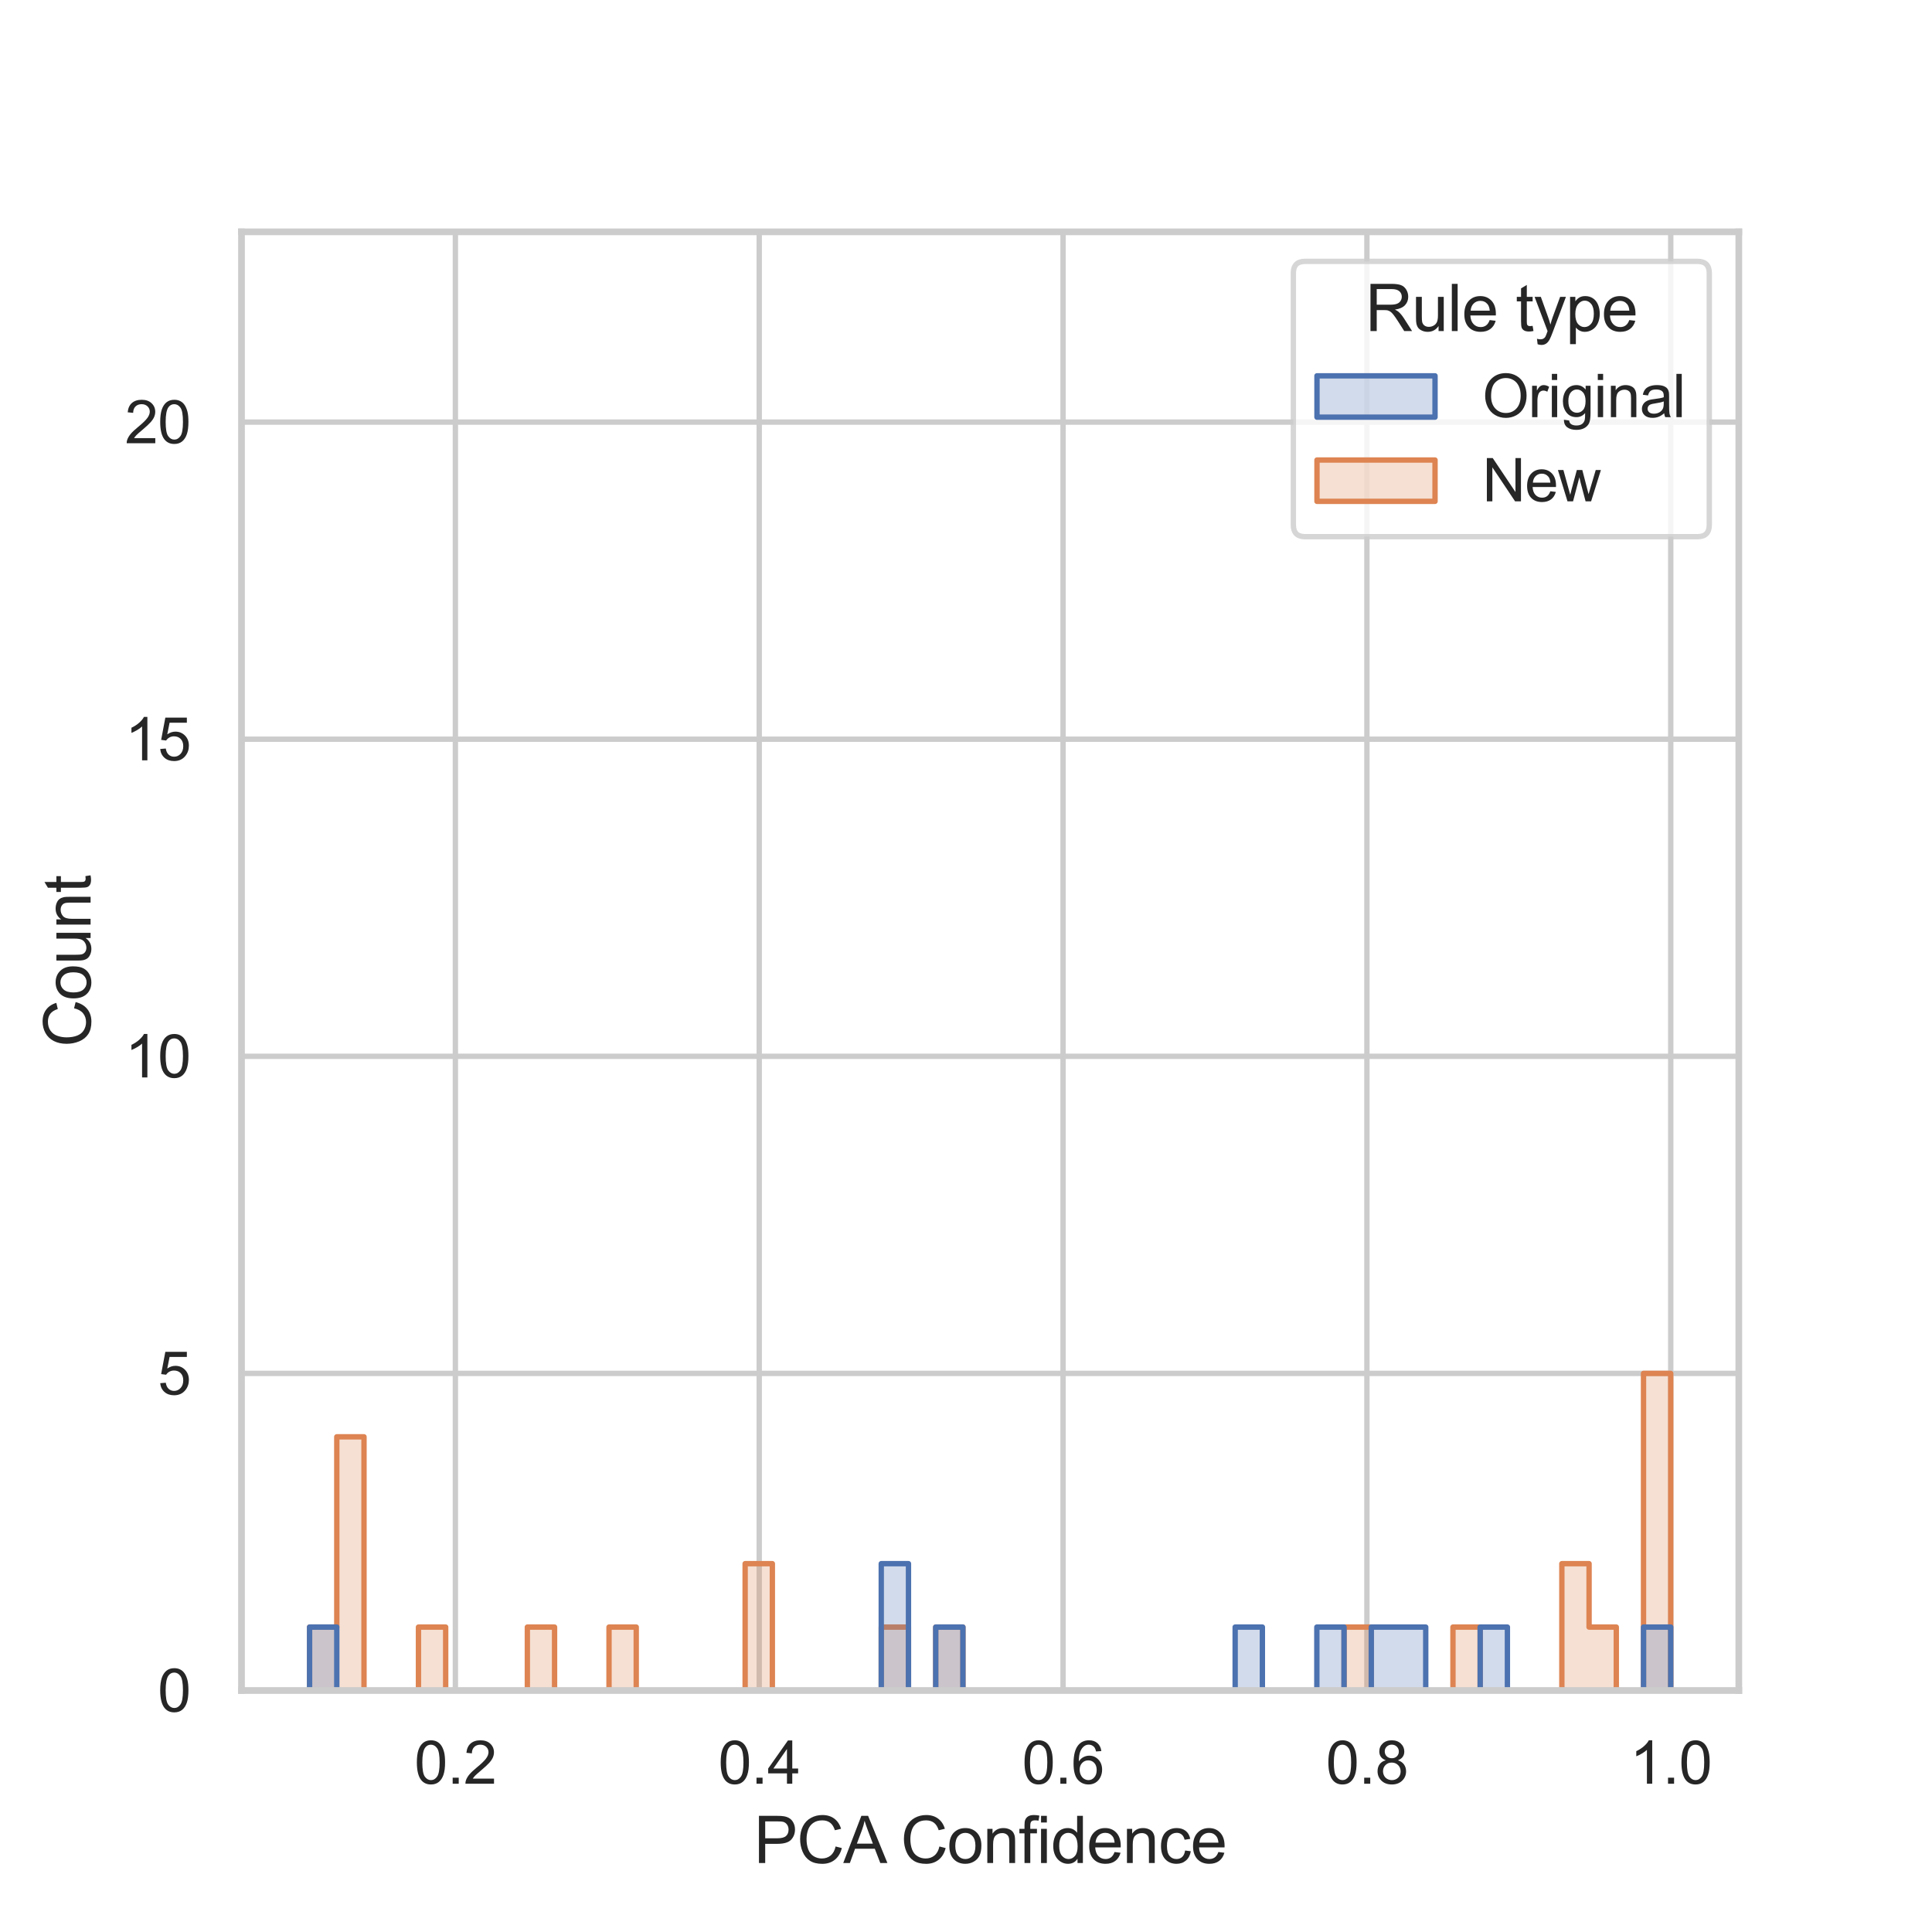 <?xml version="1.0" encoding="utf-8" standalone="no"?>
<!DOCTYPE svg PUBLIC "-//W3C//DTD SVG 1.1//EN"
  "http://www.w3.org/Graphics/SVG/1.1/DTD/svg11.dtd">
<svg height="360pt" version="1.1" viewBox="0 0 360 360" width="360pt" xmlns="http://www.w3.org/2000/svg" xmlns:xlink="http://www.w3.org/1999/xlink">
 <defs>
  <style type="text/css">*{stroke-linecap:butt;stroke-linejoin:round;}</style>
 </defs>
 <g id="figure_1">
  <g id="patch_1">
   <path d="M 0 360 
L 360 360 
L 360 0 
L 0 0 
z
" style="fill:#ffffff;"/>
  </g>
  <g id="axes_1">
   <g id="patch_2">
    <path d="M 45 315 
L 324 315 
L 324 43.2 
L 45 43.2 
z
" style="fill:#ffffff;"/>
   </g>
   <g id="matplotlib.axis_1">
    <g id="xtick_1">
     <g id="line2d_1">
      <path clip-path="url(#pcd88dd37ae)" d="M 84.853 315 
L 84.853 43.2 
" style="fill:none;stroke:#cccccc;stroke-linecap:round;"/>
     </g>
     <g id="text_1">
      <!-- 0.2 -->
      <g style="fill:#262626;" transform="translate(77.208 332.374)scale(0.11 -0.11)">
       <defs>
        <path d="M 266 2259 
Q 266 3072 433 3567 
Q 600 4063 929 4331 
Q 1259 4600 1759 4600 
Q 2128 4600 2406 4451 
Q 2684 4303 2865 4023 
Q 3047 3744 3150 3342 
Q 3253 2941 3253 2259 
Q 3253 1453 3087 958 
Q 2922 463 2592 192 
Q 2263 -78 1759 -78 
Q 1097 -78 719 397 
Q 266 969 266 2259 
z
M 844 2259 
Q 844 1131 1108 757 
Q 1372 384 1759 384 
Q 2147 384 2411 759 
Q 2675 1134 2675 2259 
Q 2675 3391 2411 3762 
Q 2147 4134 1753 4134 
Q 1366 4134 1134 3806 
Q 844 3388 844 2259 
z
" id="ArialMT-30" transform="scale(0.016)"/>
        <path d="M 581 0 
L 581 641 
L 1222 641 
L 1222 0 
L 581 0 
z
" id="ArialMT-2e" transform="scale(0.016)"/>
        <path d="M 3222 541 
L 3222 0 
L 194 0 
Q 188 203 259 391 
Q 375 700 629 1000 
Q 884 1300 1366 1694 
Q 2113 2306 2375 2664 
Q 2638 3022 2638 3341 
Q 2638 3675 2398 3904 
Q 2159 4134 1775 4134 
Q 1369 4134 1125 3890 
Q 881 3647 878 3216 
L 300 3275 
Q 359 3922 746 4261 
Q 1134 4600 1788 4600 
Q 2447 4600 2831 4234 
Q 3216 3869 3216 3328 
Q 3216 3053 3103 2787 
Q 2991 2522 2730 2228 
Q 2469 1934 1863 1422 
Q 1356 997 1212 845 
Q 1069 694 975 541 
L 3222 541 
z
" id="ArialMT-32" transform="scale(0.016)"/>
       </defs>
       <use xlink:href="#ArialMT-30"/>
       <use x="55.615" xlink:href="#ArialMT-2e"/>
       <use x="83.398" xlink:href="#ArialMT-32"/>
      </g>
     </g>
    </g>
    <g id="xtick_2">
     <g id="line2d_2">
      <path clip-path="url(#pcd88dd37ae)" d="M 141.469 315 
L 141.469 43.2 
" style="fill:none;stroke:#cccccc;stroke-linecap:round;"/>
     </g>
     <g id="text_2">
      <!-- 0.4 -->
      <g style="fill:#262626;" transform="translate(133.824 332.374)scale(0.11 -0.11)">
       <defs>
        <path d="M 2069 0 
L 2069 1097 
L 81 1097 
L 81 1613 
L 2172 4581 
L 2631 4581 
L 2631 1613 
L 3250 1613 
L 3250 1097 
L 2631 1097 
L 2631 0 
L 2069 0 
z
M 2069 1613 
L 2069 3678 
L 634 1613 
L 2069 1613 
z
" id="ArialMT-34" transform="scale(0.016)"/>
       </defs>
       <use xlink:href="#ArialMT-30"/>
       <use x="55.615" xlink:href="#ArialMT-2e"/>
       <use x="83.398" xlink:href="#ArialMT-34"/>
      </g>
     </g>
    </g>
    <g id="xtick_3">
     <g id="line2d_3">
      <path clip-path="url(#pcd88dd37ae)" d="M 198.086 315 
L 198.086 43.2 
" style="fill:none;stroke:#cccccc;stroke-linecap:round;"/>
     </g>
     <g id="text_3">
      <!-- 0.6 -->
      <g style="fill:#262626;" transform="translate(190.441 332.374)scale(0.11 -0.11)">
       <defs>
        <path d="M 3184 3459 
L 2625 3416 
Q 2550 3747 2413 3897 
Q 2184 4138 1850 4138 
Q 1581 4138 1378 3988 
Q 1113 3794 959 3422 
Q 806 3050 800 2363 
Q 1003 2672 1297 2822 
Q 1591 2972 1913 2972 
Q 2475 2972 2870 2558 
Q 3266 2144 3266 1488 
Q 3266 1056 3080 686 
Q 2894 316 2569 119 
Q 2244 -78 1831 -78 
Q 1128 -78 684 439 
Q 241 956 241 2144 
Q 241 3472 731 4075 
Q 1159 4600 1884 4600 
Q 2425 4600 2770 4297 
Q 3116 3994 3184 3459 
z
M 888 1484 
Q 888 1194 1011 928 
Q 1134 663 1356 523 
Q 1578 384 1822 384 
Q 2178 384 2434 671 
Q 2691 959 2691 1453 
Q 2691 1928 2437 2201 
Q 2184 2475 1800 2475 
Q 1419 2475 1153 2201 
Q 888 1928 888 1484 
z
" id="ArialMT-36" transform="scale(0.016)"/>
       </defs>
       <use xlink:href="#ArialMT-30"/>
       <use x="55.615" xlink:href="#ArialMT-2e"/>
       <use x="83.398" xlink:href="#ArialMT-36"/>
      </g>
     </g>
    </g>
    <g id="xtick_4">
     <g id="line2d_4">
      <path clip-path="url(#pcd88dd37ae)" d="M 254.702 315 
L 254.702 43.2 
" style="fill:none;stroke:#cccccc;stroke-linecap:round;"/>
     </g>
     <g id="text_4">
      <!-- 0.8 -->
      <g style="fill:#262626;" transform="translate(247.057 332.374)scale(0.11 -0.11)">
       <defs>
        <path d="M 1131 2484 
Q 781 2613 612 2850 
Q 444 3088 444 3419 
Q 444 3919 803 4259 
Q 1163 4600 1759 4600 
Q 2359 4600 2725 4251 
Q 3091 3903 3091 3403 
Q 3091 3084 2923 2848 
Q 2756 2613 2416 2484 
Q 2838 2347 3058 2040 
Q 3278 1734 3278 1309 
Q 3278 722 2862 322 
Q 2447 -78 1769 -78 
Q 1091 -78 675 323 
Q 259 725 259 1325 
Q 259 1772 486 2073 
Q 713 2375 1131 2484 
z
M 1019 3438 
Q 1019 3113 1228 2906 
Q 1438 2700 1772 2700 
Q 2097 2700 2305 2904 
Q 2513 3109 2513 3406 
Q 2513 3716 2298 3927 
Q 2084 4138 1766 4138 
Q 1444 4138 1231 3931 
Q 1019 3725 1019 3438 
z
M 838 1322 
Q 838 1081 952 856 
Q 1066 631 1291 507 
Q 1516 384 1775 384 
Q 2178 384 2440 643 
Q 2703 903 2703 1303 
Q 2703 1709 2433 1975 
Q 2163 2241 1756 2241 
Q 1359 2241 1098 1978 
Q 838 1716 838 1322 
z
" id="ArialMT-38" transform="scale(0.016)"/>
       </defs>
       <use xlink:href="#ArialMT-30"/>
       <use x="55.615" xlink:href="#ArialMT-2e"/>
       <use x="83.398" xlink:href="#ArialMT-38"/>
      </g>
     </g>
    </g>
    <g id="xtick_5">
     <g id="line2d_5">
      <path clip-path="url(#pcd88dd37ae)" d="M 311.318 315 
L 311.318 43.2 
" style="fill:none;stroke:#cccccc;stroke-linecap:round;"/>
     </g>
     <g id="text_5">
      <!-- 1.0 -->
      <g style="fill:#262626;" transform="translate(303.673 332.374)scale(0.11 -0.11)">
       <defs>
        <path d="M 2384 0 
L 1822 0 
L 1822 3584 
Q 1619 3391 1289 3197 
Q 959 3003 697 2906 
L 697 3450 
Q 1169 3672 1522 3987 
Q 1875 4303 2022 4600 
L 2384 4600 
L 2384 0 
z
" id="ArialMT-31" transform="scale(0.016)"/>
       </defs>
       <use xlink:href="#ArialMT-31"/>
       <use x="55.615" xlink:href="#ArialMT-2e"/>
       <use x="83.398" xlink:href="#ArialMT-30"/>
      </g>
     </g>
    </g>
    <g id="text_6">
     <!-- PCA Confidence -->
     <g style="fill:#262626;" transform="translate(140.473 347.149)scale(0.12 -0.12)">
      <defs>
       <path d="M 494 0 
L 494 4581 
L 2222 4581 
Q 2678 4581 2919 4538 
Q 3256 4481 3484 4323 
Q 3713 4166 3852 3881 
Q 3991 3597 3991 3256 
Q 3991 2672 3619 2267 
Q 3247 1863 2275 1863 
L 1100 1863 
L 1100 0 
L 494 0 
z
M 1100 2403 
L 2284 2403 
Q 2872 2403 3119 2622 
Q 3366 2841 3366 3238 
Q 3366 3525 3220 3729 
Q 3075 3934 2838 4000 
Q 2684 4041 2272 4041 
L 1100 4041 
L 1100 2403 
z
" id="ArialMT-50" transform="scale(0.016)"/>
       <path d="M 3763 1606 
L 4369 1453 
Q 4178 706 3683 314 
Q 3188 -78 2472 -78 
Q 1731 -78 1267 223 
Q 803 525 561 1097 
Q 319 1669 319 2325 
Q 319 3041 592 3573 
Q 866 4106 1370 4382 
Q 1875 4659 2481 4659 
Q 3169 4659 3637 4309 
Q 4106 3959 4291 3325 
L 3694 3184 
Q 3534 3684 3231 3912 
Q 2928 4141 2469 4141 
Q 1941 4141 1586 3887 
Q 1231 3634 1087 3207 
Q 944 2781 944 2328 
Q 944 1744 1114 1308 
Q 1284 872 1643 656 
Q 2003 441 2422 441 
Q 2931 441 3284 734 
Q 3638 1028 3763 1606 
z
" id="ArialMT-43" transform="scale(0.016)"/>
       <path d="M -9 0 
L 1750 4581 
L 2403 4581 
L 4278 0 
L 3588 0 
L 3053 1388 
L 1138 1388 
L 634 0 
L -9 0 
z
M 1313 1881 
L 2866 1881 
L 2388 3150 
Q 2169 3728 2063 4100 
Q 1975 3659 1816 3225 
L 1313 1881 
z
" id="ArialMT-41" transform="scale(0.016)"/>
       <path id="ArialMT-20" transform="scale(0.016)"/>
       <path d="M 213 1659 
Q 213 2581 725 3025 
Q 1153 3394 1769 3394 
Q 2453 3394 2887 2945 
Q 3322 2497 3322 1706 
Q 3322 1066 3130 698 
Q 2938 331 2570 128 
Q 2203 -75 1769 -75 
Q 1072 -75 642 372 
Q 213 819 213 1659 
z
M 791 1659 
Q 791 1022 1069 705 
Q 1347 388 1769 388 
Q 2188 388 2466 706 
Q 2744 1025 2744 1678 
Q 2744 2294 2464 2611 
Q 2184 2928 1769 2928 
Q 1347 2928 1069 2612 
Q 791 2297 791 1659 
z
" id="ArialMT-6f" transform="scale(0.016)"/>
       <path d="M 422 0 
L 422 3319 
L 928 3319 
L 928 2847 
Q 1294 3394 1984 3394 
Q 2284 3394 2536 3286 
Q 2788 3178 2913 3003 
Q 3038 2828 3088 2588 
Q 3119 2431 3119 2041 
L 3119 0 
L 2556 0 
L 2556 2019 
Q 2556 2363 2490 2533 
Q 2425 2703 2258 2804 
Q 2091 2906 1866 2906 
Q 1506 2906 1245 2678 
Q 984 2450 984 1813 
L 984 0 
L 422 0 
z
" id="ArialMT-6e" transform="scale(0.016)"/>
       <path d="M 556 0 
L 556 2881 
L 59 2881 
L 59 3319 
L 556 3319 
L 556 3672 
Q 556 4006 616 4169 
Q 697 4388 901 4523 
Q 1106 4659 1475 4659 
Q 1713 4659 2000 4603 
L 1916 4113 
Q 1741 4144 1584 4144 
Q 1328 4144 1222 4034 
Q 1116 3925 1116 3625 
L 1116 3319 
L 1763 3319 
L 1763 2881 
L 1116 2881 
L 1116 0 
L 556 0 
z
" id="ArialMT-66" transform="scale(0.016)"/>
       <path d="M 425 3934 
L 425 4581 
L 988 4581 
L 988 3934 
L 425 3934 
z
M 425 0 
L 425 3319 
L 988 3319 
L 988 0 
L 425 0 
z
" id="ArialMT-69" transform="scale(0.016)"/>
       <path d="M 2575 0 
L 2575 419 
Q 2259 -75 1647 -75 
Q 1250 -75 917 144 
Q 584 363 401 755 
Q 219 1147 219 1656 
Q 219 2153 384 2558 
Q 550 2963 881 3178 
Q 1213 3394 1622 3394 
Q 1922 3394 2156 3267 
Q 2391 3141 2538 2938 
L 2538 4581 
L 3097 4581 
L 3097 0 
L 2575 0 
z
M 797 1656 
Q 797 1019 1065 703 
Q 1334 388 1700 388 
Q 2069 388 2326 689 
Q 2584 991 2584 1609 
Q 2584 2291 2321 2609 
Q 2059 2928 1675 2928 
Q 1300 2928 1048 2622 
Q 797 2316 797 1656 
z
" id="ArialMT-64" transform="scale(0.016)"/>
       <path d="M 2694 1069 
L 3275 997 
Q 3138 488 2766 206 
Q 2394 -75 1816 -75 
Q 1088 -75 661 373 
Q 234 822 234 1631 
Q 234 2469 665 2931 
Q 1097 3394 1784 3394 
Q 2450 3394 2872 2941 
Q 3294 2488 3294 1666 
Q 3294 1616 3291 1516 
L 816 1516 
Q 847 969 1125 678 
Q 1403 388 1819 388 
Q 2128 388 2347 550 
Q 2566 713 2694 1069 
z
M 847 1978 
L 2700 1978 
Q 2663 2397 2488 2606 
Q 2219 2931 1791 2931 
Q 1403 2931 1139 2672 
Q 875 2413 847 1978 
z
" id="ArialMT-65" transform="scale(0.016)"/>
       <path d="M 2588 1216 
L 3141 1144 
Q 3050 572 2676 248 
Q 2303 -75 1759 -75 
Q 1078 -75 664 370 
Q 250 816 250 1647 
Q 250 2184 428 2587 
Q 606 2991 970 3192 
Q 1334 3394 1763 3394 
Q 2303 3394 2647 3120 
Q 2991 2847 3088 2344 
L 2541 2259 
Q 2463 2594 2264 2762 
Q 2066 2931 1784 2931 
Q 1359 2931 1093 2626 
Q 828 2322 828 1663 
Q 828 994 1084 691 
Q 1341 388 1753 388 
Q 2084 388 2306 591 
Q 2528 794 2588 1216 
z
" id="ArialMT-63" transform="scale(0.016)"/>
      </defs>
      <use xlink:href="#ArialMT-50"/>
      <use x="66.699" xlink:href="#ArialMT-43"/>
      <use x="138.916" xlink:href="#ArialMT-41"/>
      <use x="200.115" xlink:href="#ArialMT-20"/>
      <use x="227.898" xlink:href="#ArialMT-43"/>
      <use x="300.115" xlink:href="#ArialMT-6f"/>
      <use x="355.73" xlink:href="#ArialMT-6e"/>
      <use x="411.346" xlink:href="#ArialMT-66"/>
      <use x="439.129" xlink:href="#ArialMT-69"/>
      <use x="461.346" xlink:href="#ArialMT-64"/>
      <use x="516.961" xlink:href="#ArialMT-65"/>
      <use x="572.576" xlink:href="#ArialMT-6e"/>
      <use x="628.191" xlink:href="#ArialMT-63"/>
      <use x="678.191" xlink:href="#ArialMT-65"/>
     </g>
    </g>
   </g>
   <g id="matplotlib.axis_2">
    <g id="ytick_1">
     <g id="line2d_6">
      <path clip-path="url(#pcd88dd37ae)" d="M 45 315 
L 324 315 
" style="fill:none;stroke:#cccccc;stroke-linecap:round;"/>
     </g>
     <g id="text_7">
      <!-- 0 -->
      <g style="fill:#262626;" transform="translate(29.383 318.937)scale(0.11 -0.11)">
       <use xlink:href="#ArialMT-30"/>
      </g>
     </g>
    </g>
    <g id="ytick_2">
     <g id="line2d_7">
      <path clip-path="url(#pcd88dd37ae)" d="M 45 255.913 
L 324 255.913 
" style="fill:none;stroke:#cccccc;stroke-linecap:round;"/>
     </g>
     <g id="text_8">
      <!-- 5 -->
      <g style="fill:#262626;" transform="translate(29.383 259.85)scale(0.11 -0.11)">
       <defs>
        <path d="M 266 1200 
L 856 1250 
Q 922 819 1161 601 
Q 1400 384 1738 384 
Q 2144 384 2425 690 
Q 2706 997 2706 1503 
Q 2706 1984 2436 2262 
Q 2166 2541 1728 2541 
Q 1456 2541 1237 2417 
Q 1019 2294 894 2097 
L 366 2166 
L 809 4519 
L 3088 4519 
L 3088 3981 
L 1259 3981 
L 1013 2750 
Q 1425 3038 1878 3038 
Q 2478 3038 2890 2622 
Q 3303 2206 3303 1553 
Q 3303 931 2941 478 
Q 2500 -78 1738 -78 
Q 1113 -78 717 272 
Q 322 622 266 1200 
z
" id="ArialMT-35" transform="scale(0.016)"/>
       </defs>
       <use xlink:href="#ArialMT-35"/>
      </g>
     </g>
    </g>
    <g id="ytick_3">
     <g id="line2d_8">
      <path clip-path="url(#pcd88dd37ae)" d="M 45 196.826 
L 324 196.826 
" style="fill:none;stroke:#cccccc;stroke-linecap:round;"/>
     </g>
     <g id="text_9">
      <!-- 10 -->
      <g style="fill:#262626;" transform="translate(23.266 200.763)scale(0.11 -0.11)">
       <use xlink:href="#ArialMT-31"/>
       <use x="55.615" xlink:href="#ArialMT-30"/>
      </g>
     </g>
    </g>
    <g id="ytick_4">
     <g id="line2d_9">
      <path clip-path="url(#pcd88dd37ae)" d="M 45 137.739 
L 324 137.739 
" style="fill:none;stroke:#cccccc;stroke-linecap:round;"/>
     </g>
     <g id="text_10">
      <!-- 15 -->
      <g style="fill:#262626;" transform="translate(23.266 141.676)scale(0.11 -0.11)">
       <use xlink:href="#ArialMT-31"/>
       <use x="55.615" xlink:href="#ArialMT-35"/>
      </g>
     </g>
    </g>
    <g id="ytick_5">
     <g id="line2d_10">
      <path clip-path="url(#pcd88dd37ae)" d="M 45 78.652 
L 324 78.652 
" style="fill:none;stroke:#cccccc;stroke-linecap:round;"/>
     </g>
     <g id="text_11">
      <!-- 20 -->
      <g style="fill:#262626;" transform="translate(23.266 82.589)scale(0.11 -0.11)">
       <use xlink:href="#ArialMT-32"/>
       <use x="55.615" xlink:href="#ArialMT-30"/>
      </g>
     </g>
    </g>
    <g id="text_12">
     <!-- Count -->
     <g style="fill:#262626;" transform="translate(16.881 195.11)rotate(-90)scale(0.12 -0.12)">
      <defs>
       <path d="M 2597 0 
L 2597 488 
Q 2209 -75 1544 -75 
Q 1250 -75 995 37 
Q 741 150 617 320 
Q 494 491 444 738 
Q 409 903 409 1263 
L 409 3319 
L 972 3319 
L 972 1478 
Q 972 1038 1006 884 
Q 1059 663 1231 536 
Q 1403 409 1656 409 
Q 1909 409 2131 539 
Q 2353 669 2445 892 
Q 2538 1116 2538 1541 
L 2538 3319 
L 3100 3319 
L 3100 0 
L 2597 0 
z
" id="ArialMT-75" transform="scale(0.016)"/>
       <path d="M 1650 503 
L 1731 6 
Q 1494 -44 1306 -44 
Q 1000 -44 831 53 
Q 663 150 594 308 
Q 525 466 525 972 
L 525 2881 
L 113 2881 
L 113 3319 
L 525 3319 
L 525 4141 
L 1084 4478 
L 1084 3319 
L 1650 3319 
L 1650 2881 
L 1084 2881 
L 1084 941 
Q 1084 700 1114 631 
Q 1144 563 1211 522 
Q 1278 481 1403 481 
Q 1497 481 1650 503 
z
" id="ArialMT-74" transform="scale(0.016)"/>
      </defs>
      <use xlink:href="#ArialMT-43"/>
      <use x="72.217" xlink:href="#ArialMT-6f"/>
      <use x="127.832" xlink:href="#ArialMT-75"/>
      <use x="183.447" xlink:href="#ArialMT-6e"/>
      <use x="239.062" xlink:href="#ArialMT-74"/>
     </g>
    </g>
   </g>
   <g id="PolyCollection_1">
    <defs>
     <path d="M 57.682 -56.817 
L 57.682 -45 
L 62.755 -45 
L 62.755 -45 
L 67.827 -45 
L 67.827 -45 
L 72.9 -45 
L 72.9 -45 
L 77.973 -45 
L 77.973 -45 
L 83.045 -45 
L 83.045 -45 
L 88.118 -45 
L 88.118 -45 
L 93.191 -45 
L 93.191 -45 
L 98.264 -45 
L 98.264 -45 
L 103.336 -45 
L 103.336 -45 
L 108.409 -45 
L 108.409 -45 
L 113.482 -45 
L 113.482 -45 
L 118.555 -45 
L 118.555 -45 
L 123.627 -45 
L 123.627 -45 
L 128.7 -45 
L 128.7 -45 
L 133.773 -45 
L 133.773 -45 
L 138.845 -45 
L 138.845 -45 
L 143.918 -45 
L 143.918 -45 
L 148.991 -45 
L 148.991 -45 
L 154.064 -45 
L 154.064 -45 
L 159.136 -45 
L 159.136 -45 
L 164.209 -45 
L 164.209 -45 
L 169.282 -45 
L 169.282 -45 
L 174.355 -45 
L 174.355 -45 
L 179.427 -45 
L 179.427 -45 
L 184.5 -45 
L 184.5 -45 
L 189.573 -45 
L 189.573 -45 
L 194.645 -45 
L 194.645 -45 
L 199.718 -45 
L 199.718 -45 
L 204.791 -45 
L 204.791 -45 
L 209.864 -45 
L 209.864 -45 
L 214.936 -45 
L 214.936 -45 
L 220.009 -45 
L 220.009 -45 
L 225.082 -45 
L 225.082 -45 
L 230.155 -45 
L 230.155 -45 
L 235.227 -45 
L 235.227 -45 
L 240.3 -45 
L 240.3 -45 
L 245.373 -45 
L 245.373 -45 
L 250.445 -45 
L 250.445 -45 
L 255.518 -45 
L 255.518 -45 
L 260.591 -45 
L 260.591 -45 
L 265.664 -45 
L 265.664 -45 
L 270.736 -45 
L 270.736 -45 
L 275.809 -45 
L 275.809 -45 
L 280.882 -45 
L 280.882 -45 
L 285.955 -45 
L 285.955 -45 
L 291.027 -45 
L 291.027 -45 
L 296.1 -45 
L 296.1 -45 
L 301.173 -45 
L 301.173 -45 
L 306.245 -45 
L 306.245 -45 
L 311.318 -45 
L 311.318 -45 
L 311.318 -104.087 
L 311.318 -104.087 
L 311.318 -104.087 
L 306.245 -104.087 
L 306.245 -45 
L 301.173 -45 
L 301.173 -56.817 
L 296.1 -56.817 
L 296.1 -68.635 
L 291.027 -68.635 
L 291.027 -45 
L 285.955 -45 
L 285.955 -45 
L 280.882 -45 
L 280.882 -45 
L 275.809 -45 
L 275.809 -56.817 
L 270.736 -56.817 
L 270.736 -45 
L 265.664 -45 
L 265.664 -45 
L 260.591 -45 
L 260.591 -45 
L 255.518 -45 
L 255.518 -56.817 
L 250.445 -56.817 
L 250.445 -45 
L 245.373 -45 
L 245.373 -45 
L 240.3 -45 
L 240.3 -45 
L 235.227 -45 
L 235.227 -45 
L 230.155 -45 
L 230.155 -45 
L 225.082 -45 
L 225.082 -45 
L 220.009 -45 
L 220.009 -45 
L 214.936 -45 
L 214.936 -45 
L 209.864 -45 
L 209.864 -45 
L 204.791 -45 
L 204.791 -45 
L 199.718 -45 
L 199.718 -45 
L 194.645 -45 
L 194.645 -45 
L 189.573 -45 
L 189.573 -45 
L 184.5 -45 
L 184.5 -45 
L 179.427 -45 
L 179.427 -56.817 
L 174.355 -56.817 
L 174.355 -45 
L 169.282 -45 
L 169.282 -56.817 
L 164.209 -56.817 
L 164.209 -45 
L 159.136 -45 
L 159.136 -45 
L 154.064 -45 
L 154.064 -45 
L 148.991 -45 
L 148.991 -45 
L 143.918 -45 
L 143.918 -68.635 
L 138.845 -68.635 
L 138.845 -45 
L 133.773 -45 
L 133.773 -45 
L 128.7 -45 
L 128.7 -45 
L 123.627 -45 
L 123.627 -45 
L 118.555 -45 
L 118.555 -56.817 
L 113.482 -56.817 
L 113.482 -45 
L 108.409 -45 
L 108.409 -45 
L 103.336 -45 
L 103.336 -56.817 
L 98.264 -56.817 
L 98.264 -45 
L 93.191 -45 
L 93.191 -45 
L 88.118 -45 
L 88.118 -45 
L 83.045 -45 
L 83.045 -56.817 
L 77.973 -56.817 
L 77.973 -45 
L 72.9 -45 
L 72.9 -45 
L 67.827 -45 
L 67.827 -92.27 
L 62.755 -92.27 
L 62.755 -56.817 
L 57.682 -56.817 
z
" id="m6a8959a875" style="stroke:#dd8452;"/>
    </defs>
    <g clip-path="url(#pcd88dd37ae)">
     <use style="fill:#dd8452;fill-opacity:0.25;stroke:#dd8452;" x="0" xlink:href="#m6a8959a875" y="360"/>
    </g>
   </g>
   <g id="PolyCollection_2">
    <defs>
     <path d="M 57.682 -56.817 
L 57.682 -45 
L 62.755 -45 
L 62.755 -45 
L 67.827 -45 
L 67.827 -45 
L 72.9 -45 
L 72.9 -45 
L 77.973 -45 
L 77.973 -45 
L 83.045 -45 
L 83.045 -45 
L 88.118 -45 
L 88.118 -45 
L 93.191 -45 
L 93.191 -45 
L 98.264 -45 
L 98.264 -45 
L 103.336 -45 
L 103.336 -45 
L 108.409 -45 
L 108.409 -45 
L 113.482 -45 
L 113.482 -45 
L 118.555 -45 
L 118.555 -45 
L 123.627 -45 
L 123.627 -45 
L 128.7 -45 
L 128.7 -45 
L 133.773 -45 
L 133.773 -45 
L 138.845 -45 
L 138.845 -45 
L 143.918 -45 
L 143.918 -45 
L 148.991 -45 
L 148.991 -45 
L 154.064 -45 
L 154.064 -45 
L 159.136 -45 
L 159.136 -45 
L 164.209 -45 
L 164.209 -45 
L 169.282 -45 
L 169.282 -45 
L 174.355 -45 
L 174.355 -45 
L 179.427 -45 
L 179.427 -45 
L 184.5 -45 
L 184.5 -45 
L 189.573 -45 
L 189.573 -45 
L 194.645 -45 
L 194.645 -45 
L 199.718 -45 
L 199.718 -45 
L 204.791 -45 
L 204.791 -45 
L 209.864 -45 
L 209.864 -45 
L 214.936 -45 
L 214.936 -45 
L 220.009 -45 
L 220.009 -45 
L 225.082 -45 
L 225.082 -45 
L 230.155 -45 
L 230.155 -45 
L 235.227 -45 
L 235.227 -45 
L 240.3 -45 
L 240.3 -45 
L 245.373 -45 
L 245.373 -45 
L 250.445 -45 
L 250.445 -45 
L 255.518 -45 
L 255.518 -45 
L 260.591 -45 
L 260.591 -45 
L 265.664 -45 
L 265.664 -45 
L 270.736 -45 
L 270.736 -45 
L 275.809 -45 
L 275.809 -45 
L 280.882 -45 
L 280.882 -45 
L 285.955 -45 
L 285.955 -45 
L 291.027 -45 
L 291.027 -45 
L 296.1 -45 
L 296.1 -45 
L 301.173 -45 
L 301.173 -45 
L 306.245 -45 
L 306.245 -45 
L 311.318 -45 
L 311.318 -45 
L 311.318 -56.817 
L 311.318 -56.817 
L 311.318 -56.817 
L 306.245 -56.817 
L 306.245 -45 
L 301.173 -45 
L 301.173 -45 
L 296.1 -45 
L 296.1 -45 
L 291.027 -45 
L 291.027 -45 
L 285.955 -45 
L 285.955 -45 
L 280.882 -45 
L 280.882 -56.817 
L 275.809 -56.817 
L 275.809 -45 
L 270.736 -45 
L 270.736 -45 
L 265.664 -45 
L 265.664 -56.817 
L 260.591 -56.817 
L 260.591 -56.817 
L 255.518 -56.817 
L 255.518 -45 
L 250.445 -45 
L 250.445 -56.817 
L 245.373 -56.817 
L 245.373 -45 
L 240.3 -45 
L 240.3 -45 
L 235.227 -45 
L 235.227 -56.817 
L 230.155 -56.817 
L 230.155 -45 
L 225.082 -45 
L 225.082 -45 
L 220.009 -45 
L 220.009 -45 
L 214.936 -45 
L 214.936 -45 
L 209.864 -45 
L 209.864 -45 
L 204.791 -45 
L 204.791 -45 
L 199.718 -45 
L 199.718 -45 
L 194.645 -45 
L 194.645 -45 
L 189.573 -45 
L 189.573 -45 
L 184.5 -45 
L 184.5 -45 
L 179.427 -45 
L 179.427 -56.817 
L 174.355 -56.817 
L 174.355 -45 
L 169.282 -45 
L 169.282 -68.635 
L 164.209 -68.635 
L 164.209 -45 
L 159.136 -45 
L 159.136 -45 
L 154.064 -45 
L 154.064 -45 
L 148.991 -45 
L 148.991 -45 
L 143.918 -45 
L 143.918 -45 
L 138.845 -45 
L 138.845 -45 
L 133.773 -45 
L 133.773 -45 
L 128.7 -45 
L 128.7 -45 
L 123.627 -45 
L 123.627 -45 
L 118.555 -45 
L 118.555 -45 
L 113.482 -45 
L 113.482 -45 
L 108.409 -45 
L 108.409 -45 
L 103.336 -45 
L 103.336 -45 
L 98.264 -45 
L 98.264 -45 
L 93.191 -45 
L 93.191 -45 
L 88.118 -45 
L 88.118 -45 
L 83.045 -45 
L 83.045 -45 
L 77.973 -45 
L 77.973 -45 
L 72.9 -45 
L 72.9 -45 
L 67.827 -45 
L 67.827 -45 
L 62.755 -45 
L 62.755 -56.817 
L 57.682 -56.817 
z
" id="m6615707ffb" style="stroke:#4c72b0;"/>
    </defs>
    <g clip-path="url(#pcd88dd37ae)">
     <use style="fill:#4c72b0;fill-opacity:0.25;stroke:#4c72b0;" x="0" xlink:href="#m6615707ffb" y="360"/>
    </g>
   </g>
   <g id="patch_3">
    <path d="M 45 315 
L 45 43.2 
" style="fill:none;stroke:#cccccc;stroke-linecap:square;stroke-linejoin:miter;stroke-width:1.25;"/>
   </g>
   <g id="patch_4">
    <path d="M 324 315 
L 324 43.2 
" style="fill:none;stroke:#cccccc;stroke-linecap:square;stroke-linejoin:miter;stroke-width:1.25;"/>
   </g>
   <g id="patch_5">
    <path d="M 45 315 
L 324 315 
" style="fill:none;stroke:#cccccc;stroke-linecap:square;stroke-linejoin:miter;stroke-width:1.25;"/>
   </g>
   <g id="patch_6">
    <path d="M 45 43.2 
L 324 43.2 
" style="fill:none;stroke:#cccccc;stroke-linecap:square;stroke-linejoin:miter;stroke-width:1.25;"/>
   </g>
   <g id="legend_1">
    <g id="patch_7">
     <path d="M 243.198 100.005 
L 316.3 100.005 
Q 318.5 100.005 318.5 97.805 
L 318.5 50.9 
Q 318.5 48.7 316.3 48.7 
L 243.198 48.7 
Q 240.998 48.7 240.998 50.9 
L 240.998 97.805 
Q 240.998 100.005 243.198 100.005 
z
" style="fill:#ffffff;opacity:0.8;stroke:#cccccc;stroke-linejoin:miter;"/>
    </g>
    <g id="text_13">
     <!-- Rule type -->
     <g style="fill:#262626;" transform="translate(254.403 61.689)scale(0.12 -0.12)">
      <defs>
       <path d="M 503 0 
L 503 4581 
L 2534 4581 
Q 3147 4581 3465 4457 
Q 3784 4334 3975 4021 
Q 4166 3709 4166 3331 
Q 4166 2844 3850 2509 
Q 3534 2175 2875 2084 
Q 3116 1969 3241 1856 
Q 3506 1613 3744 1247 
L 4541 0 
L 3778 0 
L 3172 953 
Q 2906 1366 2734 1584 
Q 2563 1803 2427 1890 
Q 2291 1978 2150 2013 
Q 2047 2034 1813 2034 
L 1109 2034 
L 1109 0 
L 503 0 
z
M 1109 2559 
L 2413 2559 
Q 2828 2559 3062 2645 
Q 3297 2731 3419 2920 
Q 3541 3109 3541 3331 
Q 3541 3656 3305 3865 
Q 3069 4075 2559 4075 
L 1109 4075 
L 1109 2559 
z
" id="ArialMT-52" transform="scale(0.016)"/>
       <path d="M 409 0 
L 409 4581 
L 972 4581 
L 972 0 
L 409 0 
z
" id="ArialMT-6c" transform="scale(0.016)"/>
       <path d="M 397 -1278 
L 334 -750 
Q 519 -800 656 -800 
Q 844 -800 956 -737 
Q 1069 -675 1141 -563 
Q 1194 -478 1313 -144 
Q 1328 -97 1363 -6 
L 103 3319 
L 709 3319 
L 1400 1397 
Q 1534 1031 1641 628 
Q 1738 1016 1872 1384 
L 2581 3319 
L 3144 3319 
L 1881 -56 
Q 1678 -603 1566 -809 
Q 1416 -1088 1222 -1217 
Q 1028 -1347 759 -1347 
Q 597 -1347 397 -1278 
z
" id="ArialMT-79" transform="scale(0.016)"/>
       <path d="M 422 -1272 
L 422 3319 
L 934 3319 
L 934 2888 
Q 1116 3141 1344 3267 
Q 1572 3394 1897 3394 
Q 2322 3394 2647 3175 
Q 2972 2956 3137 2557 
Q 3303 2159 3303 1684 
Q 3303 1175 3120 767 
Q 2938 359 2589 142 
Q 2241 -75 1856 -75 
Q 1575 -75 1351 44 
Q 1128 163 984 344 
L 984 -1272 
L 422 -1272 
z
M 931 1641 
Q 931 1000 1190 694 
Q 1450 388 1819 388 
Q 2194 388 2461 705 
Q 2728 1022 2728 1688 
Q 2728 2322 2467 2637 
Q 2206 2953 1844 2953 
Q 1484 2953 1207 2617 
Q 931 2281 931 1641 
z
" id="ArialMT-70" transform="scale(0.016)"/>
      </defs>
      <use xlink:href="#ArialMT-52"/>
      <use x="72.217" xlink:href="#ArialMT-75"/>
      <use x="127.832" xlink:href="#ArialMT-6c"/>
      <use x="150.049" xlink:href="#ArialMT-65"/>
      <use x="205.664" xlink:href="#ArialMT-20"/>
      <use x="233.447" xlink:href="#ArialMT-74"/>
      <use x="261.23" xlink:href="#ArialMT-79"/>
      <use x="311.23" xlink:href="#ArialMT-70"/>
      <use x="366.846" xlink:href="#ArialMT-65"/>
     </g>
    </g>
    <g id="patch_8">
     <path d="M 245.398 77.73 
L 267.398 77.73 
L 267.398 70.03 
L 245.398 70.03 
z
" style="fill:#4c72b0;fill-opacity:0.25;stroke:#4c72b0;stroke-linejoin:miter;"/>
    </g>
    <g id="text_14">
     <!-- Original -->
     <g style="fill:#262626;" transform="translate(276.198 77.73)scale(0.11 -0.11)">
      <defs>
       <path d="M 309 2231 
Q 309 3372 921 4017 
Q 1534 4663 2503 4663 
Q 3138 4663 3647 4359 
Q 4156 4056 4423 3514 
Q 4691 2972 4691 2284 
Q 4691 1588 4409 1038 
Q 4128 488 3612 205 
Q 3097 -78 2500 -78 
Q 1853 -78 1343 234 
Q 834 547 571 1087 
Q 309 1628 309 2231 
z
M 934 2222 
Q 934 1394 1379 917 
Q 1825 441 2497 441 
Q 3181 441 3623 922 
Q 4066 1403 4066 2288 
Q 4066 2847 3877 3264 
Q 3688 3681 3323 3911 
Q 2959 4141 2506 4141 
Q 1863 4141 1398 3698 
Q 934 3256 934 2222 
z
" id="ArialMT-4f" transform="scale(0.016)"/>
       <path d="M 416 0 
L 416 3319 
L 922 3319 
L 922 2816 
Q 1116 3169 1280 3281 
Q 1444 3394 1641 3394 
Q 1925 3394 2219 3213 
L 2025 2691 
Q 1819 2813 1613 2813 
Q 1428 2813 1281 2702 
Q 1134 2591 1072 2394 
Q 978 2094 978 1738 
L 978 0 
L 416 0 
z
" id="ArialMT-72" transform="scale(0.016)"/>
       <path d="M 319 -275 
L 866 -356 
Q 900 -609 1056 -725 
Q 1266 -881 1628 -881 
Q 2019 -881 2231 -725 
Q 2444 -569 2519 -288 
Q 2563 -116 2559 434 
Q 2191 0 1641 0 
Q 956 0 581 494 
Q 206 988 206 1678 
Q 206 2153 378 2554 
Q 550 2956 876 3175 
Q 1203 3394 1644 3394 
Q 2231 3394 2613 2919 
L 2613 3319 
L 3131 3319 
L 3131 450 
Q 3131 -325 2973 -648 
Q 2816 -972 2473 -1159 
Q 2131 -1347 1631 -1347 
Q 1038 -1347 672 -1080 
Q 306 -813 319 -275 
z
M 784 1719 
Q 784 1066 1043 766 
Q 1303 466 1694 466 
Q 2081 466 2343 764 
Q 2606 1063 2606 1700 
Q 2606 2309 2336 2618 
Q 2066 2928 1684 2928 
Q 1309 2928 1046 2623 
Q 784 2319 784 1719 
z
" id="ArialMT-67" transform="scale(0.016)"/>
       <path d="M 2588 409 
Q 2275 144 1986 34 
Q 1697 -75 1366 -75 
Q 819 -75 525 192 
Q 231 459 231 875 
Q 231 1119 342 1320 
Q 453 1522 633 1644 
Q 813 1766 1038 1828 
Q 1203 1872 1538 1913 
Q 2219 1994 2541 2106 
Q 2544 2222 2544 2253 
Q 2544 2597 2384 2738 
Q 2169 2928 1744 2928 
Q 1347 2928 1158 2789 
Q 969 2650 878 2297 
L 328 2372 
Q 403 2725 575 2942 
Q 747 3159 1072 3276 
Q 1397 3394 1825 3394 
Q 2250 3394 2515 3294 
Q 2781 3194 2906 3042 
Q 3031 2891 3081 2659 
Q 3109 2516 3109 2141 
L 3109 1391 
Q 3109 606 3145 398 
Q 3181 191 3288 0 
L 2700 0 
Q 2613 175 2588 409 
z
M 2541 1666 
Q 2234 1541 1622 1453 
Q 1275 1403 1131 1340 
Q 988 1278 909 1158 
Q 831 1038 831 891 
Q 831 666 1001 516 
Q 1172 366 1500 366 
Q 1825 366 2078 508 
Q 2331 650 2450 897 
Q 2541 1088 2541 1459 
L 2541 1666 
z
" id="ArialMT-61" transform="scale(0.016)"/>
      </defs>
      <use xlink:href="#ArialMT-4f"/>
      <use x="77.783" xlink:href="#ArialMT-72"/>
      <use x="111.084" xlink:href="#ArialMT-69"/>
      <use x="133.301" xlink:href="#ArialMT-67"/>
      <use x="188.916" xlink:href="#ArialMT-69"/>
      <use x="211.133" xlink:href="#ArialMT-6e"/>
      <use x="266.748" xlink:href="#ArialMT-61"/>
      <use x="322.363" xlink:href="#ArialMT-6c"/>
     </g>
    </g>
    <g id="patch_9">
     <path d="M 245.398 93.418 
L 267.398 93.418 
L 267.398 85.718 
L 245.398 85.718 
z
" style="fill:#dd8452;fill-opacity:0.25;stroke:#dd8452;stroke-linejoin:miter;"/>
    </g>
    <g id="text_15">
     <!-- New -->
     <g style="fill:#262626;" transform="translate(276.198 93.418)scale(0.11 -0.11)">
      <defs>
       <path d="M 488 0 
L 488 4581 
L 1109 4581 
L 3516 984 
L 3516 4581 
L 4097 4581 
L 4097 0 
L 3475 0 
L 1069 3600 
L 1069 0 
L 488 0 
z
" id="ArialMT-4e" transform="scale(0.016)"/>
       <path d="M 1034 0 
L 19 3319 
L 600 3319 
L 1128 1403 
L 1325 691 
Q 1338 744 1497 1375 
L 2025 3319 
L 2603 3319 
L 3100 1394 
L 3266 759 
L 3456 1400 
L 4025 3319 
L 4572 3319 
L 3534 0 
L 2950 0 
L 2422 1988 
L 2294 2553 
L 1622 0 
L 1034 0 
z
" id="ArialMT-77" transform="scale(0.016)"/>
      </defs>
      <use xlink:href="#ArialMT-4e"/>
      <use x="72.217" xlink:href="#ArialMT-65"/>
      <use x="127.832" xlink:href="#ArialMT-77"/>
     </g>
    </g>
   </g>
  </g>
 </g>
 <defs>
  <clipPath id="pcd88dd37ae">
   <rect height="271.8" width="279" x="45" y="43.2"/>
  </clipPath>
 </defs>
</svg>
